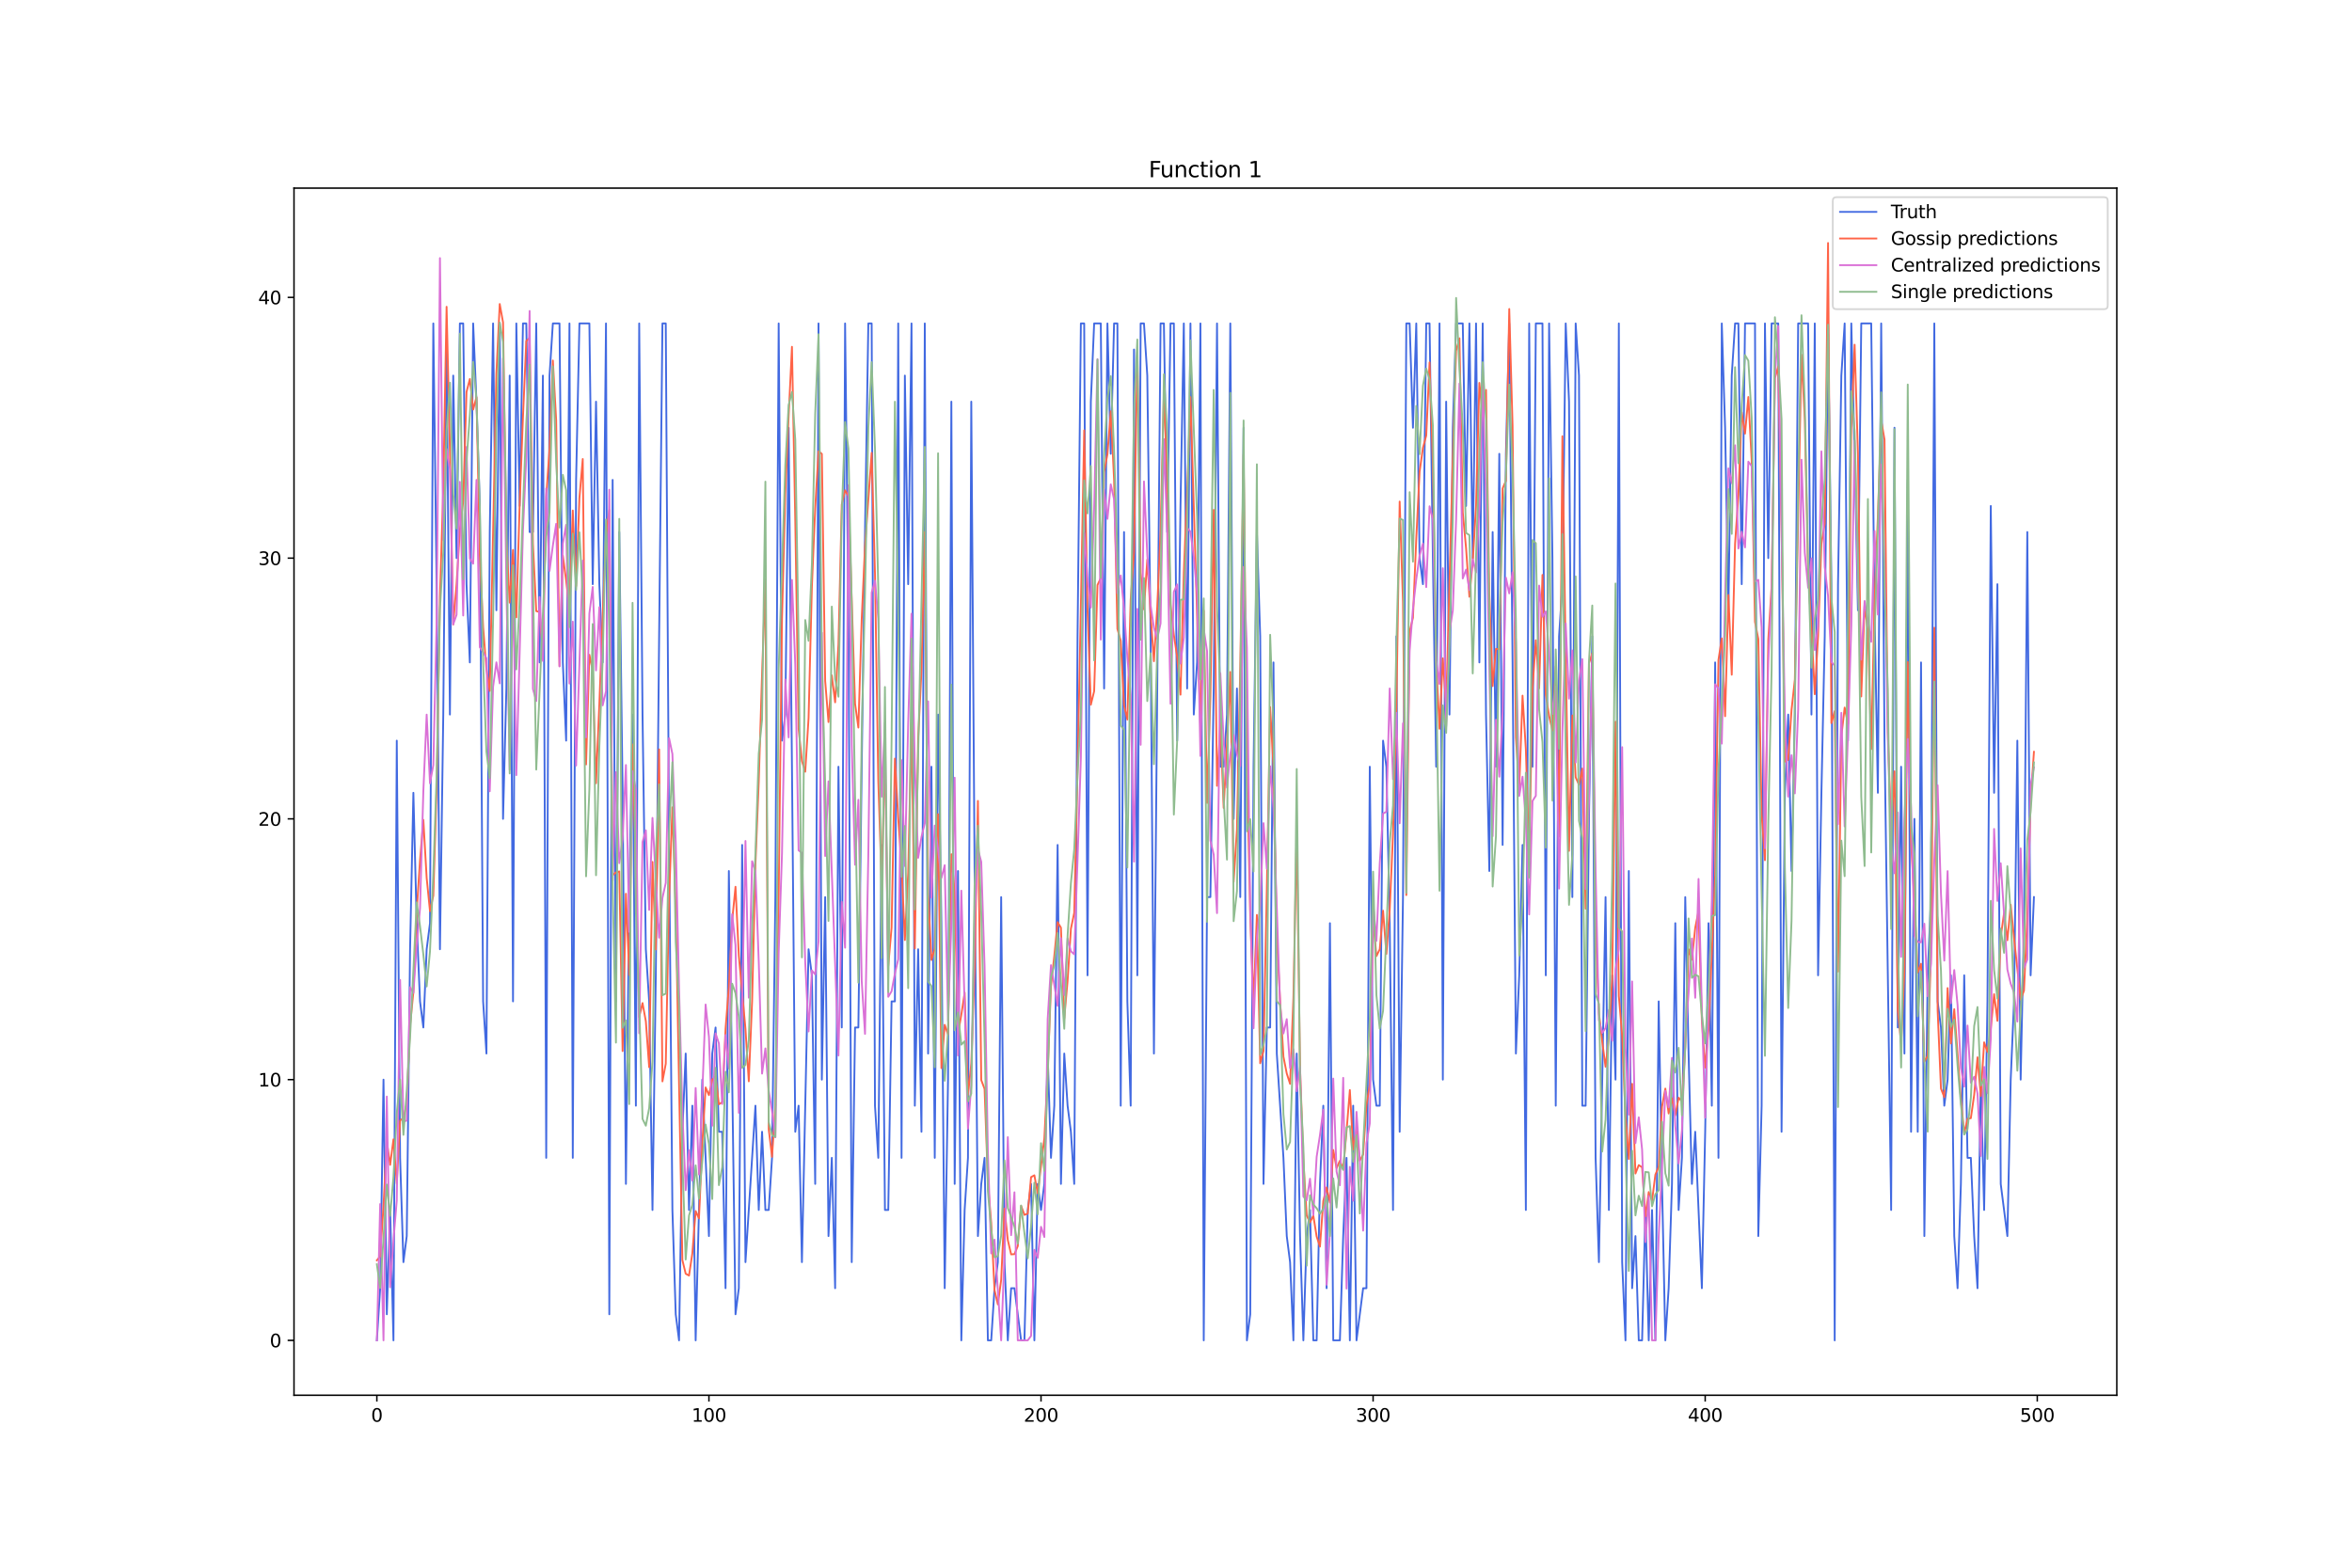 <?xml version="1.0" encoding="utf-8" standalone="no"?>
<!DOCTYPE svg PUBLIC "-//W3C//DTD SVG 1.1//EN"
  "http://www.w3.org/Graphics/SVG/1.1/DTD/svg11.dtd">
<svg xmlns:xlink="http://www.w3.org/1999/xlink" width="1296pt" height="864pt" viewBox="0 0 1296 864" xmlns="http://www.w3.org/2000/svg" version="1.1">
 <defs>
  <style type="text/css">*{stroke-linejoin: round; stroke-linecap: butt}</style>
 </defs>
 <g id="figure_1">
  <g id="patch_1">
   <path d="M 0 864 
L 1296 864 
L 1296 0 
L 0 0 
z
" style="fill: #ffffff"/>
  </g>
  <g id="axes_1">
   <g id="patch_2">
    <path d="M 162 768.96 
L 1166.4 768.96 
L 1166.4 103.68 
L 162 103.68 
z
" style="fill: #ffffff"/>
   </g>
   <g id="matplotlib.axis_1">
    <g id="xtick_1">
     <g id="line2d_1">
      <defs>
       <path id="m51bd2e685f" d="M 0 0 
L 0 3.5 
" style="stroke: #000000; stroke-width: 0.8"/>
      </defs>
      <g>
       <use xlink:href="#m51bd2e685f" x="207.655" y="768.96" style="stroke: #000000; stroke-width: 0.8"/>
      </g>
     </g>
     <g id="text_1">
      <!-- 0 -->
      <g transform="translate(204.473 783.558) scale(0.1 -0.1)">
       <defs>
        <path id="DejaVuSans-30" d="M 2034 4250 
Q 1547 4250 1301 3770 
Q 1056 3291 1056 2328 
Q 1056 1369 1301 889 
Q 1547 409 2034 409 
Q 2525 409 2770 889 
Q 3016 1369 3016 2328 
Q 3016 3291 2770 3770 
Q 2525 4250 2034 4250 
z
M 2034 4750 
Q 2819 4750 3233 4129 
Q 3647 3509 3647 2328 
Q 3647 1150 3233 529 
Q 2819 -91 2034 -91 
Q 1250 -91 836 529 
Q 422 1150 422 2328 
Q 422 3509 836 4129 
Q 1250 4750 2034 4750 
z
" transform="scale(0.016)"/>
       </defs>
       <use xlink:href="#DejaVuSans-30"/>
      </g>
     </g>
    </g>
    <g id="xtick_2">
     <g id="line2d_2">
      <g>
       <use xlink:href="#m51bd2e685f" x="390.639" y="768.96" style="stroke: #000000; stroke-width: 0.8"/>
      </g>
     </g>
     <g id="text_2">
      <!-- 100 -->
      <g transform="translate(381.095 783.558) scale(0.1 -0.1)">
       <defs>
        <path id="DejaVuSans-31" d="M 794 531 
L 1825 531 
L 1825 4091 
L 703 3866 
L 703 4441 
L 1819 4666 
L 2450 4666 
L 2450 531 
L 3481 531 
L 3481 0 
L 794 0 
L 794 531 
z
" transform="scale(0.016)"/>
       </defs>
       <use xlink:href="#DejaVuSans-31"/>
       <use xlink:href="#DejaVuSans-30" x="63.623"/>
       <use xlink:href="#DejaVuSans-30" x="127.246"/>
      </g>
     </g>
    </g>
    <g id="xtick_3">
     <g id="line2d_3">
      <g>
       <use xlink:href="#m51bd2e685f" x="573.623" y="768.96" style="stroke: #000000; stroke-width: 0.8"/>
      </g>
     </g>
     <g id="text_3">
      <!-- 200 -->
      <g transform="translate(564.079 783.558) scale(0.1 -0.1)">
       <defs>
        <path id="DejaVuSans-32" d="M 1228 531 
L 3431 531 
L 3431 0 
L 469 0 
L 469 531 
Q 828 903 1448 1529 
Q 2069 2156 2228 2338 
Q 2531 2678 2651 2914 
Q 2772 3150 2772 3378 
Q 2772 3750 2511 3984 
Q 2250 4219 1831 4219 
Q 1534 4219 1204 4116 
Q 875 4013 500 3803 
L 500 4441 
Q 881 4594 1212 4672 
Q 1544 4750 1819 4750 
Q 2544 4750 2975 4387 
Q 3406 4025 3406 3419 
Q 3406 3131 3298 2873 
Q 3191 2616 2906 2266 
Q 2828 2175 2409 1742 
Q 1991 1309 1228 531 
z
" transform="scale(0.016)"/>
       </defs>
       <use xlink:href="#DejaVuSans-32"/>
       <use xlink:href="#DejaVuSans-30" x="63.623"/>
       <use xlink:href="#DejaVuSans-30" x="127.246"/>
      </g>
     </g>
    </g>
    <g id="xtick_4">
     <g id="line2d_4">
      <g>
       <use xlink:href="#m51bd2e685f" x="756.607" y="768.96" style="stroke: #000000; stroke-width: 0.8"/>
      </g>
     </g>
     <g id="text_4">
      <!-- 300 -->
      <g transform="translate(747.063 783.558) scale(0.1 -0.1)">
       <defs>
        <path id="DejaVuSans-33" d="M 2597 2516 
Q 3050 2419 3304 2112 
Q 3559 1806 3559 1356 
Q 3559 666 3084 287 
Q 2609 -91 1734 -91 
Q 1441 -91 1130 -33 
Q 819 25 488 141 
L 488 750 
Q 750 597 1062 519 
Q 1375 441 1716 441 
Q 2309 441 2620 675 
Q 2931 909 2931 1356 
Q 2931 1769 2642 2001 
Q 2353 2234 1838 2234 
L 1294 2234 
L 1294 2753 
L 1863 2753 
Q 2328 2753 2575 2939 
Q 2822 3125 2822 3475 
Q 2822 3834 2567 4026 
Q 2313 4219 1838 4219 
Q 1578 4219 1281 4162 
Q 984 4106 628 3988 
L 628 4550 
Q 988 4650 1302 4700 
Q 1616 4750 1894 4750 
Q 2613 4750 3031 4423 
Q 3450 4097 3450 3541 
Q 3450 3153 3228 2886 
Q 3006 2619 2597 2516 
z
" transform="scale(0.016)"/>
       </defs>
       <use xlink:href="#DejaVuSans-33"/>
       <use xlink:href="#DejaVuSans-30" x="63.623"/>
       <use xlink:href="#DejaVuSans-30" x="127.246"/>
      </g>
     </g>
    </g>
    <g id="xtick_5">
     <g id="line2d_5">
      <g>
       <use xlink:href="#m51bd2e685f" x="939.591" y="768.96" style="stroke: #000000; stroke-width: 0.8"/>
      </g>
     </g>
     <g id="text_5">
      <!-- 400 -->
      <g transform="translate(930.047 783.558) scale(0.1 -0.1)">
       <defs>
        <path id="DejaVuSans-34" d="M 2419 4116 
L 825 1625 
L 2419 1625 
L 2419 4116 
z
M 2253 4666 
L 3047 4666 
L 3047 1625 
L 3713 1625 
L 3713 1100 
L 3047 1100 
L 3047 0 
L 2419 0 
L 2419 1100 
L 313 1100 
L 313 1709 
L 2253 4666 
z
" transform="scale(0.016)"/>
       </defs>
       <use xlink:href="#DejaVuSans-34"/>
       <use xlink:href="#DejaVuSans-30" x="63.623"/>
       <use xlink:href="#DejaVuSans-30" x="127.246"/>
      </g>
     </g>
    </g>
    <g id="xtick_6">
     <g id="line2d_6">
      <g>
       <use xlink:href="#m51bd2e685f" x="1122.575" y="768.96" style="stroke: #000000; stroke-width: 0.8"/>
      </g>
     </g>
     <g id="text_6">
      <!-- 500 -->
      <g transform="translate(1113.032 783.558) scale(0.1 -0.1)">
       <defs>
        <path id="DejaVuSans-35" d="M 691 4666 
L 3169 4666 
L 3169 4134 
L 1269 4134 
L 1269 2991 
Q 1406 3038 1543 3061 
Q 1681 3084 1819 3084 
Q 2600 3084 3056 2656 
Q 3513 2228 3513 1497 
Q 3513 744 3044 326 
Q 2575 -91 1722 -91 
Q 1428 -91 1123 -41 
Q 819 9 494 109 
L 494 744 
Q 775 591 1075 516 
Q 1375 441 1709 441 
Q 2250 441 2565 725 
Q 2881 1009 2881 1497 
Q 2881 1984 2565 2268 
Q 2250 2553 1709 2553 
Q 1456 2553 1204 2497 
Q 953 2441 691 2322 
L 691 4666 
z
" transform="scale(0.016)"/>
       </defs>
       <use xlink:href="#DejaVuSans-35"/>
       <use xlink:href="#DejaVuSans-30" x="63.623"/>
       <use xlink:href="#DejaVuSans-30" x="127.246"/>
      </g>
     </g>
    </g>
   </g>
   <g id="matplotlib.axis_2">
    <g id="ytick_1">
     <g id="line2d_7">
      <defs>
       <path id="ma128b40cc6" d="M 0 0 
L -3.5 0 
" style="stroke: #000000; stroke-width: 0.8"/>
      </defs>
      <g>
       <use xlink:href="#ma128b40cc6" x="162" y="738.72" style="stroke: #000000; stroke-width: 0.8"/>
      </g>
     </g>
     <g id="text_7">
      <!-- 0 -->
      <g transform="translate(148.637 742.519) scale(0.1 -0.1)">
       <use xlink:href="#DejaVuSans-30"/>
      </g>
     </g>
    </g>
    <g id="ytick_2">
     <g id="line2d_8">
      <g>
       <use xlink:href="#ma128b40cc6" x="162" y="595.012" style="stroke: #000000; stroke-width: 0.8"/>
      </g>
     </g>
     <g id="text_8">
      <!-- 10 -->
      <g transform="translate(142.275 598.811) scale(0.1 -0.1)">
       <use xlink:href="#DejaVuSans-31"/>
       <use xlink:href="#DejaVuSans-30" x="63.623"/>
      </g>
     </g>
    </g>
    <g id="ytick_3">
     <g id="line2d_9">
      <g>
       <use xlink:href="#ma128b40cc6" x="162" y="451.304" style="stroke: #000000; stroke-width: 0.8"/>
      </g>
     </g>
     <g id="text_9">
      <!-- 20 -->
      <g transform="translate(142.275 455.103) scale(0.1 -0.1)">
       <use xlink:href="#DejaVuSans-32"/>
       <use xlink:href="#DejaVuSans-30" x="63.623"/>
      </g>
     </g>
    </g>
    <g id="ytick_4">
     <g id="line2d_10">
      <g>
       <use xlink:href="#ma128b40cc6" x="162" y="307.596" style="stroke: #000000; stroke-width: 0.8"/>
      </g>
     </g>
     <g id="text_10">
      <!-- 30 -->
      <g transform="translate(142.275 311.395) scale(0.1 -0.1)">
       <use xlink:href="#DejaVuSans-33"/>
       <use xlink:href="#DejaVuSans-30" x="63.623"/>
      </g>
     </g>
    </g>
    <g id="ytick_5">
     <g id="line2d_11">
      <g>
       <use xlink:href="#ma128b40cc6" x="162" y="163.887" style="stroke: #000000; stroke-width: 0.8"/>
      </g>
     </g>
     <g id="text_11">
      <!-- 40 -->
      <g transform="translate(142.275 167.687) scale(0.1 -0.1)">
       <use xlink:href="#DejaVuSans-34"/>
       <use xlink:href="#DejaVuSans-30" x="63.623"/>
      </g>
     </g>
    </g>
   </g>
   <g id="line2d_12">
    <path d="M 207.655 738.72 
L 209.484 709.978 
L 211.314 595.012 
L 213.144 724.349 
L 214.974 666.866 
L 216.804 738.72 
L 218.634 408.191 
L 220.463 638.124 
L 222.293 695.608 
L 224.123 681.237 
L 225.953 523.158 
L 227.783 436.933 
L 229.613 508.787 
L 231.442 551.899 
L 233.272 566.27 
L 235.102 523.158 
L 236.932 508.787 
L 238.762 178.258 
L 240.592 321.966 
L 242.422 523.158 
L 244.251 393.82 
L 246.081 192.629 
L 247.911 393.82 
L 249.741 207 
L 251.571 307.596 
L 253.401 178.258 
L 255.23 178.258 
L 257.06 321.966 
L 258.89 365.079 
L 260.72 178.258 
L 262.55 221.371 
L 264.38 278.854 
L 266.209 551.899 
L 268.039 580.641 
L 269.869 293.225 
L 271.699 178.258 
L 273.529 336.337 
L 275.359 178.258 
L 277.189 451.304 
L 279.018 379.45 
L 280.848 207 
L 282.678 551.899 
L 284.508 178.258 
L 286.338 278.854 
L 288.168 178.258 
L 289.997 178.258 
L 291.827 293.225 
L 293.657 293.225 
L 295.487 178.258 
L 297.317 365.079 
L 299.147 207 
L 300.976 638.124 
L 302.806 207 
L 304.636 178.258 
L 308.296 178.258 
L 310.126 365.079 
L 311.956 408.191 
L 313.785 178.258 
L 315.615 638.124 
L 317.445 264.483 
L 319.275 178.258 
L 324.764 178.258 
L 326.594 321.966 
L 328.424 221.371 
L 330.254 321.966 
L 332.084 365.079 
L 333.914 178.258 
L 335.743 724.349 
L 337.573 264.483 
L 339.403 551.899 
L 341.233 293.225 
L 343.063 436.933 
L 344.893 652.495 
L 346.723 494.416 
L 348.552 393.82 
L 350.382 609.383 
L 352.212 178.258 
L 354.042 393.82 
L 355.872 523.158 
L 357.702 551.899 
L 359.531 666.866 
L 361.361 537.529 
L 363.191 350.708 
L 365.021 178.258 
L 366.851 178.258 
L 368.681 465.674 
L 370.51 666.866 
L 372.34 724.349 
L 374.17 738.72 
L 376 623.753 
L 377.83 580.641 
L 379.66 666.866 
L 381.489 609.383 
L 383.319 738.72 
L 386.979 595.012 
L 390.639 681.237 
L 392.469 580.641 
L 394.298 566.27 
L 396.128 623.753 
L 397.958 623.753 
L 399.788 709.978 
L 401.618 480.045 
L 403.448 595.012 
L 405.277 724.349 
L 407.107 709.978 
L 408.937 465.674 
L 410.767 695.608 
L 416.256 609.383 
L 418.086 666.866 
L 419.916 623.753 
L 421.746 666.866 
L 423.576 666.866 
L 425.406 638.124 
L 427.236 494.416 
L 429.065 178.258 
L 430.895 408.191 
L 432.725 393.82 
L 434.555 235.741 
L 436.385 422.562 
L 438.215 623.753 
L 440.044 609.383 
L 441.874 695.608 
L 445.534 523.158 
L 447.364 537.529 
L 449.194 652.495 
L 451.023 178.258 
L 452.853 595.012 
L 454.683 494.416 
L 456.513 681.237 
L 458.343 638.124 
L 460.173 709.978 
L 462.003 422.562 
L 463.832 566.27 
L 465.662 178.258 
L 467.492 336.337 
L 469.322 695.608 
L 471.152 566.27 
L 472.982 566.27 
L 474.811 422.562 
L 476.641 293.225 
L 478.471 178.258 
L 480.301 178.258 
L 482.131 609.383 
L 483.961 638.124 
L 485.79 465.674 
L 487.62 666.866 
L 489.45 666.866 
L 491.28 551.899 
L 493.11 551.899 
L 494.94 178.258 
L 496.77 638.124 
L 498.599 207 
L 500.429 321.966 
L 502.259 178.258 
L 504.089 609.383 
L 505.919 523.158 
L 507.749 623.753 
L 509.578 178.258 
L 511.408 580.641 
L 513.238 422.562 
L 515.068 638.124 
L 516.898 393.82 
L 518.728 508.787 
L 520.557 709.978 
L 522.387 595.012 
L 524.217 221.371 
L 526.047 652.495 
L 527.877 480.045 
L 529.707 738.72 
L 531.536 666.866 
L 533.366 638.124 
L 535.196 221.371 
L 537.026 480.045 
L 538.856 681.237 
L 540.686 652.495 
L 542.516 638.124 
L 544.345 738.72 
L 546.175 738.72 
L 548.005 709.978 
L 549.835 695.608 
L 551.665 494.416 
L 553.495 695.608 
L 555.324 738.72 
L 557.154 709.978 
L 558.984 709.978 
L 562.644 738.72 
L 564.474 738.72 
L 566.303 666.866 
L 568.133 652.495 
L 569.963 738.72 
L 571.793 652.495 
L 573.623 666.866 
L 575.453 652.495 
L 577.283 580.641 
L 579.112 638.124 
L 580.942 609.383 
L 582.772 465.674 
L 584.602 652.495 
L 586.432 580.641 
L 588.262 609.383 
L 590.091 623.753 
L 591.921 652.495 
L 593.751 350.708 
L 595.581 178.258 
L 597.411 178.258 
L 599.241 537.529 
L 601.07 221.371 
L 602.9 178.258 
L 606.56 178.258 
L 608.39 379.45 
L 610.22 178.258 
L 612.05 250.112 
L 613.879 178.258 
L 615.709 178.258 
L 617.539 609.383 
L 619.369 293.225 
L 621.199 551.899 
L 623.029 609.383 
L 624.858 192.629 
L 626.688 537.529 
L 628.518 178.258 
L 630.348 178.258 
L 632.178 207 
L 634.008 350.708 
L 635.837 580.641 
L 639.497 178.258 
L 641.327 178.258 
L 643.157 293.225 
L 644.987 178.258 
L 646.817 178.258 
L 648.646 408.191 
L 650.476 278.854 
L 652.306 178.258 
L 654.136 379.45 
L 655.966 178.258 
L 657.796 393.82 
L 659.625 365.079 
L 661.455 178.258 
L 663.285 738.72 
L 665.115 494.416 
L 666.945 494.416 
L 668.775 379.45 
L 670.604 178.258 
L 672.434 422.562 
L 674.264 422.562 
L 676.094 393.82 
L 677.924 178.258 
L 679.754 451.304 
L 681.583 379.45 
L 683.413 494.416 
L 685.243 235.741 
L 687.073 738.72 
L 688.903 724.349 
L 690.733 422.562 
L 692.563 293.225 
L 694.392 350.708 
L 696.222 652.495 
L 698.052 566.27 
L 699.882 566.27 
L 701.712 365.079 
L 703.542 580.641 
L 707.201 638.124 
L 709.031 681.237 
L 710.861 695.608 
L 712.691 738.72 
L 714.521 580.641 
L 716.35 681.237 
L 718.18 738.72 
L 720.01 681.237 
L 721.84 666.866 
L 723.67 738.72 
L 725.5 738.72 
L 727.33 652.495 
L 729.159 609.383 
L 730.989 709.978 
L 732.819 508.787 
L 734.649 738.72 
L 738.309 738.72 
L 740.138 681.237 
L 741.968 638.124 
L 743.798 738.72 
L 745.628 609.383 
L 747.458 738.72 
L 751.117 709.978 
L 752.947 709.978 
L 754.777 422.562 
L 756.607 595.012 
L 758.437 609.383 
L 760.267 609.383 
L 762.097 408.191 
L 763.926 422.562 
L 765.756 508.787 
L 767.586 666.866 
L 769.416 350.708 
L 771.246 623.753 
L 773.076 494.416 
L 774.905 178.258 
L 776.735 178.258 
L 778.565 235.741 
L 780.395 178.258 
L 782.225 307.596 
L 784.055 321.966 
L 785.884 178.258 
L 787.714 178.258 
L 789.544 307.596 
L 791.374 422.562 
L 793.204 178.258 
L 795.034 595.012 
L 796.864 221.371 
L 798.693 393.82 
L 800.523 235.741 
L 802.353 178.258 
L 806.013 178.258 
L 807.843 278.854 
L 809.672 178.258 
L 811.502 307.596 
L 813.332 178.258 
L 815.162 365.079 
L 816.992 178.258 
L 818.822 393.82 
L 820.651 480.045 
L 822.481 293.225 
L 824.311 422.562 
L 826.141 250.112 
L 827.971 465.674 
L 829.801 250.112 
L 831.63 178.258 
L 833.46 365.079 
L 835.29 580.641 
L 837.12 537.529 
L 838.95 465.674 
L 840.78 666.866 
L 842.61 178.258 
L 844.439 422.562 
L 846.269 178.258 
L 849.929 178.258 
L 851.759 537.529 
L 853.589 178.258 
L 855.418 307.596 
L 857.248 609.383 
L 859.078 350.708 
L 860.908 321.966 
L 862.738 178.258 
L 864.568 221.371 
L 866.397 494.416 
L 868.227 178.258 
L 870.057 207 
L 871.887 609.383 
L 873.717 609.383 
L 875.547 451.304 
L 877.377 350.708 
L 879.206 638.124 
L 881.036 695.608 
L 884.696 494.416 
L 886.526 666.866 
L 888.356 537.529 
L 890.185 595.012 
L 892.015 178.258 
L 893.845 695.608 
L 895.675 738.72 
L 897.505 480.045 
L 899.335 709.978 
L 901.164 681.237 
L 902.994 738.72 
L 904.824 738.72 
L 906.654 666.866 
L 908.484 738.72 
L 910.314 666.866 
L 912.144 738.72 
L 913.973 551.899 
L 915.803 652.495 
L 917.633 738.72 
L 919.463 709.978 
L 921.293 652.495 
L 923.123 508.787 
L 924.952 666.866 
L 926.782 638.124 
L 928.612 494.416 
L 930.442 580.641 
L 932.272 652.495 
L 934.102 623.753 
L 937.761 709.978 
L 939.591 623.753 
L 941.421 508.787 
L 943.251 609.383 
L 945.081 365.079 
L 946.911 638.124 
L 948.74 178.258 
L 950.57 235.741 
L 952.4 336.337 
L 954.23 207 
L 956.06 178.258 
L 957.89 178.258 
L 959.719 321.966 
L 961.549 178.258 
L 967.039 178.258 
L 968.869 681.237 
L 970.698 609.383 
L 972.528 178.258 
L 974.358 307.596 
L 976.188 178.258 
L 979.848 178.258 
L 981.678 623.753 
L 983.507 436.933 
L 985.337 393.82 
L 987.167 480.045 
L 988.997 393.82 
L 990.827 178.258 
L 996.316 178.258 
L 998.146 393.82 
L 999.976 178.258 
L 1001.806 537.529 
L 1003.636 436.933 
L 1005.465 350.708 
L 1007.295 178.258 
L 1009.125 321.966 
L 1010.955 738.72 
L 1012.785 321.966 
L 1014.615 207 
L 1016.444 178.258 
L 1018.274 408.191 
L 1020.104 178.258 
L 1021.934 250.112 
L 1023.764 336.337 
L 1025.594 178.258 
L 1031.083 178.258 
L 1032.913 336.337 
L 1034.743 436.933 
L 1036.573 178.258 
L 1038.403 408.191 
L 1042.062 666.866 
L 1043.892 235.741 
L 1045.722 566.27 
L 1047.552 422.562 
L 1049.382 580.641 
L 1051.211 264.483 
L 1053.041 623.753 
L 1054.871 451.304 
L 1056.701 623.753 
L 1058.531 365.079 
L 1060.361 681.237 
L 1062.191 537.529 
L 1064.02 494.416 
L 1065.85 178.258 
L 1067.68 551.899 
L 1069.51 566.27 
L 1071.34 609.383 
L 1073.17 595.012 
L 1074.999 537.529 
L 1076.829 681.237 
L 1078.659 709.978 
L 1080.489 652.495 
L 1082.319 537.529 
L 1084.149 638.124 
L 1085.978 638.124 
L 1087.808 681.237 
L 1089.638 709.978 
L 1091.468 595.012 
L 1093.298 666.866 
L 1095.128 551.899 
L 1096.958 278.854 
L 1098.787 436.933 
L 1100.617 321.966 
L 1102.447 652.495 
L 1106.107 681.237 
L 1107.937 595.012 
L 1109.766 551.899 
L 1111.596 408.191 
L 1113.426 595.012 
L 1115.256 508.787 
L 1117.086 293.225 
L 1118.916 537.529 
L 1120.745 494.416 
L 1120.745 494.416 
" clip-path="url(#p2c957d749d)" style="fill: none; stroke: #4169e1; stroke-linecap: square"/>
   </g>
   <g id="line2d_13">
    <path d="M 207.655 694.609 
L 209.484 692.385 
L 211.314 664.779 
L 213.144 628.932 
L 214.974 641.991 
L 216.804 627.911 
L 218.634 652.341 
L 220.463 617.6 
L 222.293 615.984 
L 224.123 608.292 
L 225.953 565.218 
L 227.783 546.778 
L 229.613 502.131 
L 231.442 474.145 
L 233.272 451.849 
L 235.102 483.842 
L 236.932 502.198 
L 238.762 493.619 
L 240.592 435.31 
L 242.422 328.686 
L 244.251 269.108 
L 246.081 169.081 
L 247.911 248.322 
L 249.741 344.159 
L 251.571 321.887 
L 253.401 292.033 
L 255.23 276.429 
L 257.06 216.025 
L 258.89 208.883 
L 260.72 225.718 
L 262.55 218.89 
L 264.38 305.618 
L 266.209 345.501 
L 268.039 368.93 
L 269.869 380.799 
L 273.529 205.957 
L 275.359 167.557 
L 277.189 177.672 
L 279.018 297.036 
L 280.848 332.141 
L 282.678 303.078 
L 284.508 340.231 
L 286.338 278.167 
L 288.168 229.757 
L 289.997 187.959 
L 291.827 186.237 
L 293.657 299.749 
L 295.487 336.821 
L 297.317 337.29 
L 299.147 359.061 
L 300.976 273.914 
L 302.806 247.345 
L 304.636 198.693 
L 306.466 231.693 
L 308.296 367.118 
L 310.126 306.172 
L 311.956 319.929 
L 313.785 335.929 
L 315.615 281.356 
L 317.445 323.021 
L 319.275 274.389 
L 321.105 252.97 
L 322.935 421.33 
L 324.764 360.866 
L 326.594 369.499 
L 328.424 431.684 
L 330.254 387.929 
L 332.084 339.396 
L 333.914 295.83 
L 335.743 281.026 
L 337.573 482.3 
L 339.403 480.815 
L 341.233 480.271 
L 343.063 579.279 
L 344.893 492.567 
L 346.723 537.396 
L 348.552 410.294 
L 350.382 478.932 
L 352.212 560.487 
L 354.042 552.809 
L 355.872 562.851 
L 357.702 588.167 
L 359.531 475.024 
L 361.361 523.266 
L 363.191 412.992 
L 365.021 595.983 
L 366.851 586.259 
L 368.681 495.273 
L 370.51 444.916 
L 372.34 500.594 
L 376 694.452 
L 377.83 701.983 
L 379.66 703.007 
L 381.489 690.811 
L 383.319 667.456 
L 385.149 671.513 
L 386.979 630.42 
L 388.809 599.317 
L 390.639 603.557 
L 392.469 595.131 
L 394.298 593.056 
L 396.128 608.617 
L 397.958 607.445 
L 399.788 567.019 
L 401.618 543.886 
L 403.448 507.267 
L 405.277 488.73 
L 407.107 526.649 
L 410.767 567.036 
L 412.597 595.948 
L 414.427 551.647 
L 416.256 476.371 
L 418.086 430.849 
L 419.916 371.373 
L 421.746 319.33 
L 423.576 622.283 
L 425.406 637.574 
L 427.236 609.647 
L 429.065 493.664 
L 430.895 340.606 
L 432.725 272.294 
L 434.555 229.373 
L 436.385 191.124 
L 438.215 287.319 
L 440.044 401.582 
L 441.874 419.405 
L 443.704 425.327 
L 445.534 395.839 
L 447.364 323.29 
L 449.194 280.08 
L 451.023 248.74 
L 452.853 250.126 
L 454.683 375.2 
L 456.513 397.95 
L 458.343 372.229 
L 460.173 387.078 
L 462.003 355.149 
L 463.832 278.06 
L 465.662 270.247 
L 467.492 273.371 
L 471.152 387.819 
L 472.982 400.99 
L 474.811 341.352 
L 476.641 301.073 
L 480.301 249.593 
L 482.131 316.065 
L 483.961 430.579 
L 485.79 486.834 
L 487.62 413.289 
L 489.45 532.305 
L 491.28 511.323 
L 493.11 418.063 
L 494.94 450.899 
L 496.77 477.498 
L 498.599 518.081 
L 500.429 481.084 
L 502.259 398.171 
L 504.089 522.742 
L 505.919 406.95 
L 507.749 369.471 
L 509.578 293.163 
L 511.408 492.303 
L 513.238 529.075 
L 515.068 522.756 
L 516.898 448.691 
L 518.728 588.703 
L 520.557 564.817 
L 522.387 570.083 
L 524.217 470.777 
L 526.047 492.058 
L 527.877 569.82 
L 529.707 559.265 
L 531.536 547.04 
L 533.366 603.52 
L 535.196 586.255 
L 537.026 534.981 
L 538.856 441.399 
L 540.686 595.243 
L 542.516 600.117 
L 544.345 651.474 
L 546.175 673.863 
L 548.005 711.027 
L 549.835 718.87 
L 551.665 705.398 
L 553.495 666.157 
L 555.324 683.454 
L 557.154 691.326 
L 558.984 691.187 
L 560.814 686.775 
L 562.644 664.558 
L 564.474 669.559 
L 566.303 668.851 
L 568.133 648.739 
L 569.963 647.744 
L 571.793 657.663 
L 575.453 627.468 
L 577.283 591.234 
L 579.112 543.477 
L 580.942 526.741 
L 582.772 508.222 
L 584.602 511.277 
L 586.432 561.315 
L 588.262 540.586 
L 590.091 511.874 
L 591.921 503.114 
L 593.751 424.043 
L 595.581 334.161 
L 597.411 237.195 
L 599.241 336.137 
L 601.07 388.391 
L 602.9 380.934 
L 604.73 322.438 
L 606.56 318.585 
L 608.39 260.083 
L 610.22 250.332 
L 612.05 226.687 
L 613.879 264.366 
L 615.709 346.593 
L 617.539 353.144 
L 619.369 388.657 
L 621.199 396.589 
L 623.029 330.392 
L 624.858 304.396 
L 626.688 194.024 
L 628.518 315.57 
L 630.348 335.81 
L 632.178 308.463 
L 634.008 338.662 
L 635.837 364.428 
L 637.667 334.471 
L 639.497 292.199 
L 641.327 216.046 
L 643.157 264.412 
L 644.987 333.152 
L 646.817 349.954 
L 648.646 362.042 
L 650.476 382.862 
L 652.306 315.485 
L 654.136 270.828 
L 655.966 218.824 
L 661.455 399.257 
L 663.285 336.549 
L 665.115 442.56 
L 666.945 384.085 
L 668.775 281.011 
L 670.604 433.107 
L 672.434 398.831 
L 674.264 445.267 
L 676.094 409.813 
L 677.924 370.332 
L 679.754 486.013 
L 681.583 457.273 
L 683.413 367.215 
L 685.243 250.388 
L 687.073 421.35 
L 688.903 504.664 
L 690.733 552.228 
L 692.563 504.249 
L 694.392 586 
L 696.222 579.151 
L 698.052 489.926 
L 699.882 389.713 
L 701.712 422.64 
L 703.542 516.563 
L 705.371 551.528 
L 707.201 582.363 
L 709.031 591.639 
L 710.861 597.353 
L 712.691 550.037 
L 714.521 457.573 
L 716.35 588.364 
L 718.18 639.274 
L 720.01 669.924 
L 721.84 673.714 
L 723.67 669.947 
L 725.5 681.502 
L 727.33 687.039 
L 729.159 661.87 
L 730.989 654.414 
L 732.819 662.788 
L 734.649 633.78 
L 736.479 643.768 
L 738.309 639.716 
L 740.138 644.209 
L 741.968 623.47 
L 743.798 600.747 
L 745.628 633.647 
L 747.458 622.563 
L 749.288 639.641 
L 751.117 636.264 
L 752.947 609.151 
L 754.777 597.832 
L 756.607 505.937 
L 758.437 526.966 
L 760.267 523.181 
L 762.097 501.898 
L 763.926 525.724 
L 765.756 501.495 
L 767.586 459.662 
L 769.416 391.382 
L 771.246 276.428 
L 773.076 331.744 
L 774.905 493.303 
L 776.735 347.953 
L 778.565 340.475 
L 780.395 296.815 
L 782.225 259.947 
L 784.055 246.913 
L 785.884 240.026 
L 787.714 199.742 
L 789.544 255.546 
L 791.374 365.325 
L 793.204 401.646 
L 795.034 362.792 
L 796.864 389.466 
L 800.523 252.061 
L 802.353 193.282 
L 804.183 186.429 
L 806.013 282.419 
L 807.843 302.211 
L 809.672 328.902 
L 811.502 309.571 
L 813.332 278.966 
L 815.162 211.019 
L 816.992 229.075 
L 818.822 214.879 
L 820.651 328.066 
L 822.481 378.124 
L 824.311 357.586 
L 826.141 357.941 
L 827.971 269.173 
L 829.801 264.997 
L 831.63 170.294 
L 833.46 234.704 
L 835.29 406.449 
L 837.12 434.534 
L 838.95 383.382 
L 840.78 413.06 
L 842.61 473.384 
L 844.439 379.639 
L 846.269 352.85 
L 848.099 379.389 
L 849.929 316.86 
L 851.759 382.775 
L 853.589 394.506 
L 855.418 402.626 
L 857.248 367.279 
L 859.078 461.075 
L 860.908 240.439 
L 862.738 361.996 
L 864.568 468.947 
L 866.397 394.314 
L 868.227 428.394 
L 870.057 432.474 
L 871.887 423.553 
L 873.717 500.803 
L 875.547 365.58 
L 877.377 360.004 
L 879.206 512.14 
L 881.036 558.181 
L 882.866 574.174 
L 884.696 587.92 
L 886.526 572.123 
L 888.356 539.424 
L 890.185 397.741 
L 892.015 548.938 
L 893.845 570.901 
L 895.675 615.052 
L 897.505 638.76 
L 899.335 597.335 
L 901.164 646.766 
L 902.994 642.135 
L 904.824 643.3 
L 906.654 670.376 
L 908.484 656.971 
L 910.314 661.72 
L 912.144 647.387 
L 913.973 643.088 
L 915.803 609.937 
L 917.633 599.952 
L 919.463 613.677 
L 921.293 605.28 
L 923.123 614.756 
L 924.952 604.969 
L 926.782 607.024 
L 928.612 577.002 
L 930.442 523.107 
L 932.272 528.949 
L 934.102 511.366 
L 935.931 502.091 
L 937.761 562.511 
L 939.591 588.363 
L 941.421 567.935 
L 945.081 482.44 
L 946.911 363.68 
L 948.74 351.837 
L 950.57 394.738 
L 952.4 327.921 
L 954.23 371.853 
L 956.06 299.631 
L 957.89 273.025 
L 959.719 227.241 
L 961.549 238.992 
L 963.379 218.788 
L 965.209 253.729 
L 967.039 342.705 
L 968.869 352.262 
L 970.698 448.9 
L 972.528 474.082 
L 974.358 352.441 
L 976.188 323.305 
L 978.018 208.352 
L 979.848 201.946 
L 981.678 289.467 
L 983.507 419.757 
L 985.337 418.747 
L 987.167 391.282 
L 988.997 374.516 
L 992.657 195.479 
L 994.486 231.633 
L 996.316 316.058 
L 998.146 345.937 
L 999.976 382.626 
L 1001.806 350.408 
L 1003.636 299.549 
L 1005.465 288.75 
L 1007.295 133.92 
L 1009.125 398.557 
L 1010.955 391.928 
L 1012.785 535.481 
L 1014.615 405.96 
L 1016.444 389.951 
L 1018.274 398.971 
L 1020.104 236.669 
L 1021.934 189.98 
L 1023.764 249.772 
L 1025.594 383.845 
L 1027.424 333.887 
L 1029.253 347.471 
L 1031.083 412.86 
L 1032.913 331.513 
L 1034.743 284.602 
L 1036.573 231.579 
L 1038.403 242.285 
L 1040.232 403.266 
L 1042.062 457.042 
L 1043.892 425.09 
L 1045.722 556.708 
L 1047.552 575.013 
L 1049.382 534.765 
L 1051.211 364.894 
L 1053.041 464.129 
L 1054.871 496.836 
L 1056.701 535.997 
L 1058.531 531.15 
L 1060.361 585.14 
L 1062.191 581.966 
L 1064.02 524.784 
L 1065.85 345.94 
L 1067.68 556.896 
L 1069.51 599.954 
L 1071.34 604.694 
L 1073.17 544.555 
L 1074.999 575.087 
L 1076.829 556.195 
L 1080.489 605.725 
L 1082.319 624.545 
L 1084.149 616.551 
L 1085.978 616.276 
L 1087.808 603.453 
L 1089.638 582.714 
L 1091.468 604.003 
L 1093.298 574.458 
L 1095.128 579.758 
L 1096.958 567.116 
L 1098.787 547.925 
L 1100.617 562.625 
L 1102.447 516.351 
L 1104.277 503.241 
L 1106.107 518.191 
L 1107.937 498.621 
L 1109.766 516.933 
L 1113.426 550.958 
L 1115.256 545.971 
L 1117.086 505.417 
L 1118.916 441.063 
L 1120.745 414.353 
L 1120.745 414.353 
" clip-path="url(#p2c957d749d)" style="fill: none; stroke: #ff6347; stroke-linecap: square"/>
   </g>
   <g id="line2d_14">
    <path d="M 207.655 738.72 
L 209.484 663.571 
L 211.314 738.72 
L 213.144 604.34 
L 214.974 709.483 
L 216.804 683.603 
L 218.634 661.584 
L 220.463 540.071 
L 222.293 618.155 
L 224.123 617.577 
L 225.953 544.06 
L 227.783 547.201 
L 229.613 521.175 
L 231.442 500.492 
L 233.272 436.102 
L 235.102 393.843 
L 236.932 431.699 
L 238.762 421.724 
L 240.592 342.811 
L 242.422 142.247 
L 244.251 297.728 
L 246.081 247.398 
L 247.911 258.632 
L 249.741 344.079 
L 251.571 338.82 
L 253.401 265.567 
L 255.23 339.229 
L 257.06 246.329 
L 258.89 307.813 
L 260.72 310.669 
L 262.55 264.489 
L 264.38 356.715 
L 266.209 359.357 
L 268.039 362.782 
L 269.869 436.108 
L 271.699 378.492 
L 273.529 365.02 
L 275.359 376.619 
L 277.189 197.535 
L 279.018 322.241 
L 280.848 424.246 
L 282.678 323.14 
L 284.508 427.192 
L 288.168 292.13 
L 289.997 252.143 
L 291.827 171.389 
L 293.657 379.679 
L 295.487 386.391 
L 297.317 329.041 
L 299.147 364.265 
L 300.976 269.167 
L 302.806 314.62 
L 304.636 300.657 
L 306.466 288.682 
L 308.296 367.282 
L 310.126 299.619 
L 311.956 289.244 
L 313.785 376.715 
L 315.615 342.609 
L 317.445 421.939 
L 321.105 308.932 
L 322.935 406.403 
L 324.764 338.088 
L 326.594 323.478 
L 328.424 369.487 
L 330.254 334.62 
L 332.084 388.763 
L 333.914 380.998 
L 335.743 269.905 
L 337.573 485.327 
L 339.403 425.575 
L 341.233 475.717 
L 343.063 462.443 
L 344.893 421.62 
L 346.723 513.547 
L 348.552 425.005 
L 350.382 435.416 
L 352.212 569.461 
L 354.042 464.071 
L 355.872 457.619 
L 357.702 501.467 
L 359.531 450.783 
L 361.361 484.842 
L 363.191 516.797 
L 365.021 494.887 
L 366.851 486.59 
L 368.681 406.829 
L 370.51 415.539 
L 372.34 464.594 
L 374.17 544.505 
L 376 612.534 
L 377.83 655.959 
L 379.66 633.924 
L 381.489 650.61 
L 383.319 599.64 
L 385.149 647.317 
L 386.979 602.77 
L 388.809 553.623 
L 390.639 571.479 
L 392.469 620.424 
L 394.298 569.498 
L 396.128 575.081 
L 397.958 608.435 
L 399.788 570.453 
L 401.618 588.865 
L 403.448 503.827 
L 405.277 520.988 
L 407.107 613.318 
L 408.937 553.307 
L 410.767 463.486 
L 412.597 549.864 
L 414.427 474.66 
L 416.256 479.971 
L 418.086 529.988 
L 419.916 591.705 
L 421.746 577.816 
L 423.576 601.051 
L 425.406 612.558 
L 427.236 626.818 
L 429.065 525.088 
L 430.895 470.338 
L 432.725 374.479 
L 434.555 406.406 
L 436.385 319.619 
L 438.215 366.483 
L 440.044 468.67 
L 441.874 470.002 
L 443.704 530.336 
L 445.534 568.467 
L 447.364 534.857 
L 449.194 537.051 
L 451.023 518.832 
L 452.853 348.732 
L 454.683 471.769 
L 456.513 430.622 
L 462.003 581.727 
L 463.832 497.075 
L 465.662 522.319 
L 467.492 267.409 
L 469.322 410.105 
L 471.152 476.603 
L 472.982 440.792 
L 474.811 540.492 
L 476.641 569.824 
L 478.471 470.632 
L 480.301 326.572 
L 482.131 320.065 
L 483.961 340.884 
L 485.79 439.07 
L 487.62 398.377 
L 489.45 549.358 
L 491.28 546.321 
L 493.11 536.58 
L 494.94 528.726 
L 496.77 418.984 
L 498.599 477.32 
L 500.429 398.562 
L 502.259 338.203 
L 504.089 421.749 
L 505.919 472.781 
L 507.749 461.306 
L 509.578 453.692 
L 511.408 386.537 
L 513.238 494.706 
L 515.068 454.987 
L 516.898 468.208 
L 518.728 483.922 
L 520.557 476.837 
L 522.387 562.632 
L 524.217 509.121 
L 526.047 428.616 
L 527.877 581.708 
L 529.707 490.869 
L 531.536 554.153 
L 533.366 622.077 
L 535.196 598.09 
L 537.026 507.12 
L 538.856 467.976 
L 540.686 475.006 
L 542.516 532.567 
L 544.345 634.865 
L 546.175 690.818 
L 548.005 683.198 
L 551.665 738.72 
L 553.495 692.149 
L 555.324 626.725 
L 557.154 680.739 
L 558.984 657.108 
L 560.814 738.72 
L 566.303 738.72 
L 568.133 736.261 
L 569.963 688.807 
L 571.793 693.234 
L 573.623 676.13 
L 575.453 681.752 
L 577.283 561.764 
L 579.112 531.927 
L 580.942 542.795 
L 582.772 554.376 
L 584.602 517.039 
L 586.432 548.427 
L 588.262 517.201 
L 590.091 524.261 
L 591.921 525.943 
L 593.751 474.095 
L 595.581 417.635 
L 597.411 293.781 
L 599.241 318.255 
L 601.07 334.837 
L 602.9 280.173 
L 604.73 197.935 
L 606.56 352.499 
L 608.39 269.616 
L 610.22 285.965 
L 612.05 266.934 
L 613.879 275.203 
L 615.709 326.859 
L 617.539 317.116 
L 619.369 335.367 
L 621.199 362.322 
L 623.029 382.849 
L 624.858 474.898 
L 626.688 335.568 
L 628.518 410.489 
L 630.348 265.339 
L 632.178 305.618 
L 634.008 333.622 
L 635.837 345.941 
L 637.667 352.14 
L 639.497 343.567 
L 641.327 241.988 
L 643.157 294.1 
L 644.987 387.852 
L 646.817 326.212 
L 648.646 322.1 
L 650.476 365.733 
L 652.306 351.405 
L 654.136 290.951 
L 655.966 292.955 
L 657.796 306.875 
L 659.625 327.014 
L 661.455 416.641 
L 663.285 346.596 
L 665.115 358.881 
L 666.945 463.243 
L 668.775 471.019 
L 670.604 503.254 
L 672.434 371.007 
L 674.264 408.265 
L 676.094 434.066 
L 677.924 415.581 
L 679.754 405.12 
L 681.583 415.58 
L 683.413 422.144 
L 685.243 312.463 
L 687.073 356.945 
L 688.903 501.158 
L 690.733 566.719 
L 692.563 516.771 
L 694.392 499.113 
L 696.222 453.651 
L 698.052 478.796 
L 699.882 422.311 
L 701.712 445.333 
L 705.371 554.404 
L 707.201 569.563 
L 709.031 561.681 
L 710.861 588.626 
L 712.691 578.216 
L 714.521 601.395 
L 716.35 587.853 
L 718.18 659.427 
L 720.01 661.57 
L 721.84 649.621 
L 723.67 669.624 
L 725.5 637.557 
L 727.33 625.564 
L 729.159 611.55 
L 730.989 708.077 
L 732.819 679.367 
L 734.649 594.421 
L 736.479 645.743 
L 738.309 653.266 
L 740.138 594.036 
L 741.968 710.164 
L 743.798 643.084 
L 745.628 661.76 
L 747.458 612.78 
L 749.288 639.625 
L 751.117 678.246 
L 752.947 630.044 
L 754.777 619.131 
L 756.607 497.571 
L 758.437 518.585 
L 760.267 475.901 
L 762.097 448.381 
L 763.926 447.38 
L 765.756 379.443 
L 767.586 429.452 
L 769.416 392.834 
L 771.246 453.733 
L 773.076 398.629 
L 774.905 455.917 
L 776.735 358.45 
L 778.565 335.438 
L 780.395 319.244 
L 782.225 306.202 
L 784.055 299.587 
L 785.884 323.572 
L 787.714 279.006 
L 789.544 286.285 
L 791.374 363.998 
L 793.204 376.954 
L 795.034 313.17 
L 796.864 400.186 
L 798.693 348.458 
L 800.523 336.485 
L 802.353 286.335 
L 804.183 211.368 
L 806.013 318.817 
L 807.843 313.909 
L 809.672 325.218 
L 811.502 308.29 
L 813.332 315.44 
L 815.162 280.737 
L 816.992 210.526 
L 818.822 274.896 
L 822.481 460.847 
L 824.311 396.672 
L 826.141 428.075 
L 827.971 391.827 
L 829.801 318.366 
L 831.63 327.038 
L 833.46 315.416 
L 835.29 354.162 
L 837.12 438.652 
L 838.95 428.063 
L 840.78 453.023 
L 842.61 503.976 
L 844.439 441.437 
L 846.269 438.575 
L 848.099 322.729 
L 849.929 339.897 
L 851.759 336.947 
L 853.589 359.391 
L 855.418 393.49 
L 857.248 378.411 
L 859.078 489.733 
L 860.908 403.517 
L 862.738 343.556 
L 864.568 385.05 
L 866.397 358.486 
L 868.227 420.244 
L 870.057 375.099 
L 871.887 363.257 
L 873.717 490.015 
L 875.547 442.202 
L 877.377 360.674 
L 879.206 479.755 
L 881.036 562.265 
L 882.866 569.275 
L 884.696 566.532 
L 886.526 556.608 
L 888.356 573.621 
L 890.185 534.47 
L 892.015 523.008 
L 893.845 411.784 
L 895.675 577.397 
L 897.505 614.316 
L 899.335 540.912 
L 901.164 630.012 
L 902.994 615.799 
L 904.824 633.536 
L 906.654 684.545 
L 908.484 659.081 
L 910.314 738.72 
L 912.144 738.72 
L 913.973 681.289 
L 915.803 643.327 
L 917.633 601.212 
L 919.463 610.321 
L 921.293 583.049 
L 923.123 620.358 
L 924.952 641.266 
L 926.782 623.02 
L 928.612 571.614 
L 930.442 547.454 
L 932.272 517.233 
L 934.102 549.901 
L 935.931 484.409 
L 937.761 556.034 
L 939.591 615.986 
L 941.421 553.156 
L 943.251 495.826 
L 945.081 377.113 
L 946.911 379.473 
L 948.74 409.854 
L 950.57 328.302 
L 952.4 258.129 
L 954.23 266.281 
L 956.06 245.395 
L 957.89 302.293 
L 959.719 293.027 
L 961.549 301.689 
L 963.379 254.426 
L 965.209 256.885 
L 967.039 320.602 
L 968.869 319.577 
L 970.698 345.95 
L 972.528 467.516 
L 974.358 364.234 
L 976.188 327.411 
L 978.018 208.077 
L 979.848 179.706 
L 981.678 293.296 
L 983.507 394.837 
L 985.337 439.056 
L 987.167 416.203 
L 988.997 437.262 
L 990.827 391.301 
L 992.657 253.359 
L 994.486 304.744 
L 996.316 323.905 
L 998.146 307.715 
L 999.976 358.252 
L 1001.806 344.304 
L 1003.636 248.774 
L 1005.465 312.407 
L 1007.295 328.405 
L 1009.125 364.876 
L 1010.955 366.811 
L 1012.785 454.229 
L 1014.615 392.858 
L 1016.444 455.456 
L 1018.274 405.111 
L 1020.104 344.76 
L 1021.934 242.775 
L 1023.764 323.242 
L 1025.594 363.551 
L 1027.424 331.222 
L 1029.253 341.787 
L 1031.083 353.736 
L 1032.913 292.621 
L 1034.743 338.712 
L 1036.573 256.071 
L 1038.403 310.302 
L 1040.232 406.531 
L 1042.062 465.735 
L 1043.892 481.303 
L 1045.722 447.8 
L 1047.552 527.341 
L 1049.382 451.717 
L 1051.211 407.296 
L 1053.041 445.357 
L 1054.871 515.616 
L 1056.701 519.058 
L 1058.531 519.375 
L 1060.361 509.088 
L 1062.191 549.082 
L 1064.02 531.304 
L 1065.85 473.743 
L 1067.68 432.782 
L 1069.51 492.393 
L 1071.34 529.422 
L 1073.17 480.096 
L 1074.999 552.915 
L 1076.829 534.613 
L 1078.659 553.824 
L 1080.489 588.562 
L 1082.319 598.891 
L 1084.149 565.202 
L 1085.978 596.69 
L 1087.808 593.429 
L 1089.638 602.642 
L 1091.468 637.074 
L 1093.298 587.978 
L 1095.128 602.5 
L 1096.958 572.635 
L 1098.787 456.851 
L 1100.617 496.547 
L 1102.447 475.774 
L 1104.277 503.717 
L 1106.107 534.331 
L 1107.937 542.146 
L 1109.766 546.978 
L 1111.596 563.025 
L 1113.426 467.582 
L 1115.256 533.564 
L 1117.086 528.865 
L 1118.916 432.528 
L 1120.745 422.891 
L 1120.745 422.891 
" clip-path="url(#p2c957d749d)" style="fill: none; stroke: #da70d6; stroke-linecap: square"/>
   </g>
   <g id="line2d_15">
    <path d="M 207.655 696.769 
L 209.484 709.857 
L 211.314 682.591 
L 213.144 652.858 
L 214.974 670.06 
L 216.804 648.67 
L 218.634 613.393 
L 220.463 594.947 
L 222.293 625.454 
L 224.123 601.289 
L 225.953 571.809 
L 229.613 497.292 
L 231.442 510.433 
L 233.272 526.051 
L 235.102 543.684 
L 236.932 524.351 
L 238.762 481.437 
L 240.592 427.111 
L 242.422 335.837 
L 244.251 304.521 
L 246.081 237.39 
L 247.911 210.888 
L 249.741 272.298 
L 251.571 291.304 
L 253.401 183.864 
L 255.23 319.238 
L 257.06 254.328 
L 258.89 228.72 
L 260.72 199.482 
L 262.55 220.167 
L 264.38 278.676 
L 266.209 365.108 
L 268.039 414.313 
L 269.869 428.842 
L 271.699 341.773 
L 273.529 236.533 
L 275.359 177.78 
L 277.189 188.428 
L 279.018 286.53 
L 280.848 426.278 
L 282.678 311.624 
L 284.508 368.935 
L 286.338 331.082 
L 288.168 279.623 
L 289.997 232.843 
L 291.827 200.971 
L 293.657 319.346 
L 295.487 424.144 
L 300.976 295.675 
L 302.806 282.689 
L 304.636 201.89 
L 306.466 254.572 
L 308.296 290.762 
L 310.126 261.687 
L 311.956 270.19 
L 313.785 345.667 
L 315.615 294.089 
L 317.445 325.174 
L 319.275 293.37 
L 321.105 327.573 
L 322.935 482.97 
L 324.764 434.893 
L 326.594 343.915 
L 328.424 482.372 
L 330.254 411.397 
L 332.084 363.775 
L 333.914 286.341 
L 335.743 345.72 
L 337.573 488.027 
L 339.403 574.615 
L 341.233 285.948 
L 343.063 566.396 
L 344.893 562.401 
L 346.723 608.501 
L 348.552 332.236 
L 350.382 502.375 
L 352.212 552.54 
L 354.042 616.661 
L 355.872 620.416 
L 357.702 610.656 
L 359.531 584.835 
L 361.361 470.792 
L 363.191 432.311 
L 365.021 548.48 
L 366.851 547.637 
L 368.681 459.349 
L 370.51 420.078 
L 372.34 519.297 
L 374.17 554.818 
L 376 638.462 
L 377.83 694.156 
L 379.66 669.897 
L 381.489 664.098 
L 383.319 642.278 
L 385.149 660.555 
L 388.809 619.758 
L 390.639 630.552 
L 392.469 660.825 
L 394.298 588.489 
L 396.128 653.17 
L 397.958 643.237 
L 399.788 590.666 
L 401.618 602.027 
L 403.448 542.13 
L 405.277 547.409 
L 407.107 560.329 
L 408.937 588.557 
L 410.767 586.91 
L 412.597 573.315 
L 414.427 511.96 
L 416.256 470.33 
L 418.086 415.343 
L 419.916 396.559 
L 421.746 265.451 
L 423.576 618.399 
L 425.406 625.687 
L 427.236 626.583 
L 429.065 368.536 
L 432.725 256.258 
L 434.555 223.261 
L 436.385 216.079 
L 438.215 242.363 
L 440.044 353.517 
L 441.874 527.647 
L 443.704 341.715 
L 445.534 353.177 
L 447.364 310.794 
L 449.194 227.885 
L 451.023 184.183 
L 452.853 364.194 
L 454.683 431.705 
L 456.513 507.557 
L 458.343 334.314 
L 460.173 374.231 
L 462.003 383.987 
L 463.832 283.406 
L 465.662 232.59 
L 467.492 247.241 
L 469.322 333.979 
L 472.982 541.565 
L 474.811 404.289 
L 476.641 327.247 
L 478.471 235.56 
L 480.301 199.624 
L 482.131 247.371 
L 483.961 324.266 
L 485.79 528.088 
L 487.62 378.615 
L 489.45 546.772 
L 491.28 408.243 
L 493.11 221.382 
L 494.94 340.01 
L 496.77 483.191 
L 498.599 455.234 
L 500.429 544.598 
L 502.259 351.957 
L 504.089 501.249 
L 509.578 246.282 
L 511.408 540.937 
L 513.238 543.388 
L 515.068 588.188 
L 516.898 249.836 
L 518.728 561.673 
L 520.557 595.642 
L 522.387 568.358 
L 524.217 377.306 
L 526.047 567.787 
L 527.877 557.966 
L 529.707 575.762 
L 531.536 573.821 
L 533.366 607.031 
L 535.196 602.758 
L 537.026 487.899 
L 538.856 455.084 
L 540.686 502.967 
L 542.516 573.325 
L 544.345 656.474 
L 546.175 677.577 
L 548.005 692.904 
L 549.835 692.296 
L 551.665 680.842 
L 553.495 639.557 
L 555.324 665.753 
L 558.984 675.964 
L 560.814 685.429 
L 562.644 664.395 
L 564.474 679.561 
L 566.303 693.499 
L 568.133 675.724 
L 569.963 651.79 
L 571.793 669.2 
L 573.623 630.041 
L 575.453 645.318 
L 577.283 594.515 
L 579.112 538.323 
L 580.942 532.275 
L 582.772 514.227 
L 584.602 541.473 
L 586.432 566.989 
L 588.262 515.798 
L 590.091 486.674 
L 591.921 468.162 
L 593.751 427.071 
L 595.581 393.16 
L 597.411 264.756 
L 599.241 282.985 
L 601.07 256.82 
L 602.9 363.974 
L 604.73 198.185 
L 606.56 318.397 
L 608.39 251.096 
L 610.22 219.5 
L 612.05 207.343 
L 613.879 247.99 
L 615.709 305.32 
L 617.539 399.841 
L 619.369 402.19 
L 621.199 478.114 
L 624.858 225.628 
L 626.688 187.117 
L 628.518 352.55 
L 630.348 318.563 
L 632.178 386.374 
L 634.008 360.035 
L 635.837 421.189 
L 637.667 358.189 
L 639.497 323.874 
L 641.327 206.294 
L 643.157 238.741 
L 644.987 326.915 
L 646.817 448.938 
L 648.646 407.99 
L 650.476 330.583 
L 652.306 330.323 
L 654.136 288.246 
L 655.966 187.6 
L 659.625 284.868 
L 661.455 374.335 
L 663.285 329.795 
L 665.115 508.074 
L 666.945 344.89 
L 668.775 214.882 
L 670.604 333.911 
L 672.434 381.171 
L 674.264 439.8 
L 676.094 473.767 
L 677.924 216.537 
L 679.754 507.694 
L 681.583 491.104 
L 683.413 380.808 
L 685.243 231.743 
L 687.073 458.149 
L 688.903 451.446 
L 690.733 480.339 
L 692.563 255.875 
L 694.392 581.296 
L 696.222 575.653 
L 698.052 567.02 
L 699.882 349.854 
L 701.712 400.828 
L 703.542 551.841 
L 705.371 553.862 
L 707.201 614.021 
L 709.031 633.519 
L 710.861 629.383 
L 712.691 575.652 
L 714.521 423.812 
L 716.35 595.652 
L 718.18 632.25 
L 720.01 697.575 
L 721.84 658.732 
L 723.67 663.825 
L 725.5 665.876 
L 727.33 668.935 
L 729.159 666.212 
L 730.989 658.958 
L 732.819 681.241 
L 734.649 649.444 
L 736.479 665.504 
L 738.309 641.607 
L 740.138 644.778 
L 741.968 621.343 
L 743.798 620.614 
L 745.628 640.361 
L 747.458 625.677 
L 749.288 668.775 
L 751.117 631.452 
L 754.777 561.544 
L 756.607 480.392 
L 758.437 548.41 
L 760.267 566.957 
L 762.097 557.164 
L 763.926 514.323 
L 765.756 464.482 
L 767.586 443.889 
L 769.416 356.367 
L 771.246 285.803 
L 773.076 286.561 
L 774.905 492.096 
L 776.735 271.247 
L 778.565 309.533 
L 780.395 223.727 
L 782.225 250.305 
L 784.055 212.558 
L 785.884 203.144 
L 787.714 209.202 
L 789.544 234.434 
L 791.374 371.318 
L 793.204 490.911 
L 795.034 388.781 
L 796.864 403.937 
L 798.693 355.567 
L 800.523 286.894 
L 802.353 164.204 
L 804.183 203.484 
L 806.013 235.239 
L 807.843 293.729 
L 809.672 294.908 
L 811.502 371.152 
L 813.332 306.888 
L 815.162 250.686 
L 816.992 199.625 
L 818.822 231.477 
L 820.651 340.064 
L 822.481 488.6 
L 824.311 460.792 
L 826.141 340.984 
L 827.971 287.848 
L 829.801 261.634 
L 831.63 211.982 
L 833.46 259.145 
L 835.29 341.899 
L 837.12 526.617 
L 838.95 496.527 
L 840.78 425.854 
L 842.61 483.645 
L 844.439 297.648 
L 846.269 299.369 
L 848.099 391.18 
L 849.929 408.969 
L 851.759 467.148 
L 853.589 263.585 
L 855.418 441.246 
L 857.248 357.931 
L 859.078 412.709 
L 860.908 294.379 
L 862.738 413.724 
L 864.568 498.71 
L 866.397 470.833 
L 868.227 317.696 
L 870.057 452.367 
L 871.887 461.994 
L 873.717 568.347 
L 875.547 364.74 
L 877.377 333.713 
L 879.206 547.718 
L 881.036 553.412 
L 882.866 634.654 
L 884.696 617.04 
L 886.526 565.601 
L 888.356 483.967 
L 890.185 321.582 
L 892.015 511.141 
L 893.845 513.336 
L 895.675 633.799 
L 897.505 700.442 
L 899.335 634.215 
L 901.164 669.842 
L 902.994 658.992 
L 904.824 664.706 
L 906.654 645.877 
L 908.484 646.118 
L 910.314 664.843 
L 912.144 658.14 
L 913.973 655.928 
L 915.803 618.284 
L 917.633 646.625 
L 919.463 653.46 
L 921.293 584.514 
L 923.123 591.106 
L 924.952 577.489 
L 926.782 614.729 
L 928.612 577.433 
L 930.442 506.18 
L 932.272 538.921 
L 934.102 537.18 
L 935.931 538.096 
L 937.761 559.468 
L 939.591 575.015 
L 941.421 545.117 
L 943.251 504.868 
L 945.081 504.317 
L 946.911 424.906 
L 950.57 350.324 
L 952.4 269.595 
L 954.23 294.233 
L 956.06 202.364 
L 957.89 255.332 
L 959.719 223.226 
L 961.549 195.689 
L 963.379 198.818 
L 965.209 230.183 
L 967.039 319.511 
L 968.869 395.941 
L 970.698 492.206 
L 972.528 581.886 
L 974.358 454.168 
L 976.188 369.359 
L 978.018 174.83 
L 979.848 198.016 
L 981.678 231.065 
L 983.507 478.004 
L 985.337 555.536 
L 987.167 507.375 
L 990.827 266.973 
L 992.657 173.734 
L 994.486 222.243 
L 996.316 311.847 
L 998.146 367.953 
L 999.976 341.314 
L 1001.806 330.507 
L 1003.636 287.037 
L 1005.465 264.243 
L 1007.295 178.968 
L 1009.125 329.394 
L 1010.955 348.32 
L 1012.785 610.108 
L 1014.615 463.277 
L 1016.444 482.892 
L 1018.274 341.385 
L 1020.104 215.664 
L 1021.934 237.66 
L 1023.764 305.979 
L 1025.594 439.213 
L 1027.424 477.296 
L 1029.253 275.03 
L 1031.083 469.831 
L 1032.913 351.035 
L 1034.743 291.346 
L 1036.573 216.262 
L 1038.403 323.283 
L 1040.232 379.72 
L 1042.062 512.019 
L 1043.892 236.493 
L 1045.722 517.594 
L 1047.552 588.344 
L 1049.382 489.321 
L 1051.211 211.918 
L 1053.041 455.1 
L 1054.871 470.24 
L 1056.701 560.082 
L 1058.531 535.399 
L 1060.361 584.129 
L 1062.191 623.703 
L 1064.02 464.433 
L 1065.85 375.654 
L 1067.68 504.518 
L 1069.51 534.81 
L 1071.34 600.192 
L 1073.17 555.975 
L 1074.999 565.865 
L 1076.829 561.962 
L 1078.659 587.244 
L 1080.489 608.794 
L 1082.319 625.303 
L 1084.149 622.315 
L 1085.978 605.062 
L 1087.808 565.505 
L 1089.638 555 
L 1091.468 598.296 
L 1093.298 594.82 
L 1095.128 638.724 
L 1096.958 496.461 
L 1098.787 534.46 
L 1100.617 550.354 
L 1102.447 511.797 
L 1104.277 525.135 
L 1106.107 477.375 
L 1107.937 502.905 
L 1109.766 551.378 
L 1111.596 590.094 
L 1113.426 558.11 
L 1115.256 523.622 
L 1117.086 463.048 
L 1118.916 447.465 
L 1120.745 420.206 
L 1120.745 420.206 
" clip-path="url(#p2c957d749d)" style="fill: none; stroke: #8fbc8f; stroke-linecap: square"/>
   </g>
   <g id="patch_3">
    <path d="M 162 768.96 
L 162 103.68 
" style="fill: none; stroke: #000000; stroke-width: 0.8; stroke-linejoin: miter; stroke-linecap: square"/>
   </g>
   <g id="patch_4">
    <path d="M 1166.4 768.96 
L 1166.4 103.68 
" style="fill: none; stroke: #000000; stroke-width: 0.8; stroke-linejoin: miter; stroke-linecap: square"/>
   </g>
   <g id="patch_5">
    <path d="M 162 768.96 
L 1166.4 768.96 
" style="fill: none; stroke: #000000; stroke-width: 0.8; stroke-linejoin: miter; stroke-linecap: square"/>
   </g>
   <g id="patch_6">
    <path d="M 162 103.68 
L 1166.4 103.68 
" style="fill: none; stroke: #000000; stroke-width: 0.8; stroke-linejoin: miter; stroke-linecap: square"/>
   </g>
   <g id="text_12">
    <!-- Function 1 -->
    <g transform="translate(632.958 97.68) scale(0.12 -0.12)">
     <defs>
      <path id="DejaVuSans-46" d="M 628 4666 
L 3309 4666 
L 3309 4134 
L 1259 4134 
L 1259 2759 
L 3109 2759 
L 3109 2228 
L 1259 2228 
L 1259 0 
L 628 0 
L 628 4666 
z
" transform="scale(0.016)"/>
      <path id="DejaVuSans-75" d="M 544 1381 
L 544 3500 
L 1119 3500 
L 1119 1403 
Q 1119 906 1312 657 
Q 1506 409 1894 409 
Q 2359 409 2629 706 
Q 2900 1003 2900 1516 
L 2900 3500 
L 3475 3500 
L 3475 0 
L 2900 0 
L 2900 538 
Q 2691 219 2414 64 
Q 2138 -91 1772 -91 
Q 1169 -91 856 284 
Q 544 659 544 1381 
z
M 1991 3584 
L 1991 3584 
z
" transform="scale(0.016)"/>
      <path id="DejaVuSans-6e" d="M 3513 2113 
L 3513 0 
L 2938 0 
L 2938 2094 
Q 2938 2591 2744 2837 
Q 2550 3084 2163 3084 
Q 1697 3084 1428 2787 
Q 1159 2491 1159 1978 
L 1159 0 
L 581 0 
L 581 3500 
L 1159 3500 
L 1159 2956 
Q 1366 3272 1645 3428 
Q 1925 3584 2291 3584 
Q 2894 3584 3203 3211 
Q 3513 2838 3513 2113 
z
" transform="scale(0.016)"/>
      <path id="DejaVuSans-63" d="M 3122 3366 
L 3122 2828 
Q 2878 2963 2633 3030 
Q 2388 3097 2138 3097 
Q 1578 3097 1268 2742 
Q 959 2388 959 1747 
Q 959 1106 1268 751 
Q 1578 397 2138 397 
Q 2388 397 2633 464 
Q 2878 531 3122 666 
L 3122 134 
Q 2881 22 2623 -34 
Q 2366 -91 2075 -91 
Q 1284 -91 818 406 
Q 353 903 353 1747 
Q 353 2603 823 3093 
Q 1294 3584 2113 3584 
Q 2378 3584 2631 3529 
Q 2884 3475 3122 3366 
z
" transform="scale(0.016)"/>
      <path id="DejaVuSans-74" d="M 1172 4494 
L 1172 3500 
L 2356 3500 
L 2356 3053 
L 1172 3053 
L 1172 1153 
Q 1172 725 1289 603 
Q 1406 481 1766 481 
L 2356 481 
L 2356 0 
L 1766 0 
Q 1100 0 847 248 
Q 594 497 594 1153 
L 594 3053 
L 172 3053 
L 172 3500 
L 594 3500 
L 594 4494 
L 1172 4494 
z
" transform="scale(0.016)"/>
      <path id="DejaVuSans-69" d="M 603 3500 
L 1178 3500 
L 1178 0 
L 603 0 
L 603 3500 
z
M 603 4863 
L 1178 4863 
L 1178 4134 
L 603 4134 
L 603 4863 
z
" transform="scale(0.016)"/>
      <path id="DejaVuSans-6f" d="M 1959 3097 
Q 1497 3097 1228 2736 
Q 959 2375 959 1747 
Q 959 1119 1226 758 
Q 1494 397 1959 397 
Q 2419 397 2687 759 
Q 2956 1122 2956 1747 
Q 2956 2369 2687 2733 
Q 2419 3097 1959 3097 
z
M 1959 3584 
Q 2709 3584 3137 3096 
Q 3566 2609 3566 1747 
Q 3566 888 3137 398 
Q 2709 -91 1959 -91 
Q 1206 -91 779 398 
Q 353 888 353 1747 
Q 353 2609 779 3096 
Q 1206 3584 1959 3584 
z
" transform="scale(0.016)"/>
      <path id="DejaVuSans-20" transform="scale(0.016)"/>
     </defs>
     <use xlink:href="#DejaVuSans-46"/>
     <use xlink:href="#DejaVuSans-75" x="52.02"/>
     <use xlink:href="#DejaVuSans-6e" x="115.398"/>
     <use xlink:href="#DejaVuSans-63" x="178.777"/>
     <use xlink:href="#DejaVuSans-74" x="233.758"/>
     <use xlink:href="#DejaVuSans-69" x="272.967"/>
     <use xlink:href="#DejaVuSans-6f" x="300.75"/>
     <use xlink:href="#DejaVuSans-6e" x="361.932"/>
     <use xlink:href="#DejaVuSans-20" x="425.311"/>
     <use xlink:href="#DejaVuSans-31" x="457.098"/>
    </g>
   </g>
   <g id="legend_1">
    <g id="patch_7">
     <path d="M 1011.906 170.393 
L 1159.4 170.393 
Q 1161.4 170.393 1161.4 168.393 
L 1161.4 110.68 
Q 1161.4 108.68 1159.4 108.68 
L 1011.906 108.68 
Q 1009.906 108.68 1009.906 110.68 
L 1009.906 168.393 
Q 1009.906 170.393 1011.906 170.393 
z
" style="fill: #ffffff; opacity: 0.8; stroke: #cccccc; stroke-linejoin: miter"/>
    </g>
    <g id="line2d_16">
     <path d="M 1013.906 116.778 
L 1023.906 116.778 
L 1033.906 116.778 
" style="fill: none; stroke: #4169e1; stroke-linecap: square"/>
    </g>
    <g id="text_13">
     <!-- Truth -->
     <g transform="translate(1041.906 120.278) scale(0.1 -0.1)">
      <defs>
       <path id="DejaVuSans-54" d="M -19 4666 
L 3928 4666 
L 3928 4134 
L 2272 4134 
L 2272 0 
L 1638 0 
L 1638 4134 
L -19 4134 
L -19 4666 
z
" transform="scale(0.016)"/>
       <path id="DejaVuSans-72" d="M 2631 2963 
Q 2534 3019 2420 3045 
Q 2306 3072 2169 3072 
Q 1681 3072 1420 2755 
Q 1159 2438 1159 1844 
L 1159 0 
L 581 0 
L 581 3500 
L 1159 3500 
L 1159 2956 
Q 1341 3275 1631 3429 
Q 1922 3584 2338 3584 
Q 2397 3584 2469 3576 
Q 2541 3569 2628 3553 
L 2631 2963 
z
" transform="scale(0.016)"/>
       <path id="DejaVuSans-68" d="M 3513 2113 
L 3513 0 
L 2938 0 
L 2938 2094 
Q 2938 2591 2744 2837 
Q 2550 3084 2163 3084 
Q 1697 3084 1428 2787 
Q 1159 2491 1159 1978 
L 1159 0 
L 581 0 
L 581 4863 
L 1159 4863 
L 1159 2956 
Q 1366 3272 1645 3428 
Q 1925 3584 2291 3584 
Q 2894 3584 3203 3211 
Q 3513 2838 3513 2113 
z
" transform="scale(0.016)"/>
      </defs>
      <use xlink:href="#DejaVuSans-54"/>
      <use xlink:href="#DejaVuSans-72" x="46.334"/>
      <use xlink:href="#DejaVuSans-75" x="87.447"/>
      <use xlink:href="#DejaVuSans-74" x="150.826"/>
      <use xlink:href="#DejaVuSans-68" x="190.035"/>
     </g>
    </g>
    <g id="line2d_17">
     <path d="M 1013.906 131.457 
L 1023.906 131.457 
L 1033.906 131.457 
" style="fill: none; stroke: #ff6347; stroke-linecap: square"/>
    </g>
    <g id="text_14">
     <!-- Gossip predictions -->
     <g transform="translate(1041.906 134.957) scale(0.1 -0.1)">
      <defs>
       <path id="DejaVuSans-47" d="M 3809 666 
L 3809 1919 
L 2778 1919 
L 2778 2438 
L 4434 2438 
L 4434 434 
Q 4069 175 3628 42 
Q 3188 -91 2688 -91 
Q 1594 -91 976 548 
Q 359 1188 359 2328 
Q 359 3472 976 4111 
Q 1594 4750 2688 4750 
Q 3144 4750 3555 4637 
Q 3966 4525 4313 4306 
L 4313 3634 
Q 3963 3931 3569 4081 
Q 3175 4231 2741 4231 
Q 1884 4231 1454 3753 
Q 1025 3275 1025 2328 
Q 1025 1384 1454 906 
Q 1884 428 2741 428 
Q 3075 428 3337 486 
Q 3600 544 3809 666 
z
" transform="scale(0.016)"/>
       <path id="DejaVuSans-73" d="M 2834 3397 
L 2834 2853 
Q 2591 2978 2328 3040 
Q 2066 3103 1784 3103 
Q 1356 3103 1142 2972 
Q 928 2841 928 2578 
Q 928 2378 1081 2264 
Q 1234 2150 1697 2047 
L 1894 2003 
Q 2506 1872 2764 1633 
Q 3022 1394 3022 966 
Q 3022 478 2636 193 
Q 2250 -91 1575 -91 
Q 1294 -91 989 -36 
Q 684 19 347 128 
L 347 722 
Q 666 556 975 473 
Q 1284 391 1588 391 
Q 1994 391 2212 530 
Q 2431 669 2431 922 
Q 2431 1156 2273 1281 
Q 2116 1406 1581 1522 
L 1381 1569 
Q 847 1681 609 1914 
Q 372 2147 372 2553 
Q 372 3047 722 3315 
Q 1072 3584 1716 3584 
Q 2034 3584 2315 3537 
Q 2597 3491 2834 3397 
z
" transform="scale(0.016)"/>
       <path id="DejaVuSans-70" d="M 1159 525 
L 1159 -1331 
L 581 -1331 
L 581 3500 
L 1159 3500 
L 1159 2969 
Q 1341 3281 1617 3432 
Q 1894 3584 2278 3584 
Q 2916 3584 3314 3078 
Q 3713 2572 3713 1747 
Q 3713 922 3314 415 
Q 2916 -91 2278 -91 
Q 1894 -91 1617 61 
Q 1341 213 1159 525 
z
M 3116 1747 
Q 3116 2381 2855 2742 
Q 2594 3103 2138 3103 
Q 1681 3103 1420 2742 
Q 1159 2381 1159 1747 
Q 1159 1113 1420 752 
Q 1681 391 2138 391 
Q 2594 391 2855 752 
Q 3116 1113 3116 1747 
z
" transform="scale(0.016)"/>
       <path id="DejaVuSans-65" d="M 3597 1894 
L 3597 1613 
L 953 1613 
Q 991 1019 1311 708 
Q 1631 397 2203 397 
Q 2534 397 2845 478 
Q 3156 559 3463 722 
L 3463 178 
Q 3153 47 2828 -22 
Q 2503 -91 2169 -91 
Q 1331 -91 842 396 
Q 353 884 353 1716 
Q 353 2575 817 3079 
Q 1281 3584 2069 3584 
Q 2775 3584 3186 3129 
Q 3597 2675 3597 1894 
z
M 3022 2063 
Q 3016 2534 2758 2815 
Q 2500 3097 2075 3097 
Q 1594 3097 1305 2825 
Q 1016 2553 972 2059 
L 3022 2063 
z
" transform="scale(0.016)"/>
       <path id="DejaVuSans-64" d="M 2906 2969 
L 2906 4863 
L 3481 4863 
L 3481 0 
L 2906 0 
L 2906 525 
Q 2725 213 2448 61 
Q 2172 -91 1784 -91 
Q 1150 -91 751 415 
Q 353 922 353 1747 
Q 353 2572 751 3078 
Q 1150 3584 1784 3584 
Q 2172 3584 2448 3432 
Q 2725 3281 2906 2969 
z
M 947 1747 
Q 947 1113 1208 752 
Q 1469 391 1925 391 
Q 2381 391 2643 752 
Q 2906 1113 2906 1747 
Q 2906 2381 2643 2742 
Q 2381 3103 1925 3103 
Q 1469 3103 1208 2742 
Q 947 2381 947 1747 
z
" transform="scale(0.016)"/>
      </defs>
      <use xlink:href="#DejaVuSans-47"/>
      <use xlink:href="#DejaVuSans-6f" x="77.49"/>
      <use xlink:href="#DejaVuSans-73" x="138.672"/>
      <use xlink:href="#DejaVuSans-73" x="190.771"/>
      <use xlink:href="#DejaVuSans-69" x="242.871"/>
      <use xlink:href="#DejaVuSans-70" x="270.654"/>
      <use xlink:href="#DejaVuSans-20" x="334.131"/>
      <use xlink:href="#DejaVuSans-70" x="365.918"/>
      <use xlink:href="#DejaVuSans-72" x="429.395"/>
      <use xlink:href="#DejaVuSans-65" x="468.258"/>
      <use xlink:href="#DejaVuSans-64" x="529.781"/>
      <use xlink:href="#DejaVuSans-69" x="593.258"/>
      <use xlink:href="#DejaVuSans-63" x="621.041"/>
      <use xlink:href="#DejaVuSans-74" x="676.021"/>
      <use xlink:href="#DejaVuSans-69" x="715.23"/>
      <use xlink:href="#DejaVuSans-6f" x="743.014"/>
      <use xlink:href="#DejaVuSans-6e" x="804.195"/>
      <use xlink:href="#DejaVuSans-73" x="867.574"/>
     </g>
    </g>
    <g id="line2d_18">
     <path d="M 1013.906 146.135 
L 1023.906 146.135 
L 1033.906 146.135 
" style="fill: none; stroke: #da70d6; stroke-linecap: square"/>
    </g>
    <g id="text_15">
     <!-- Centralized predictions -->
     <g transform="translate(1041.906 149.635) scale(0.1 -0.1)">
      <defs>
       <path id="DejaVuSans-43" d="M 4122 4306 
L 4122 3641 
Q 3803 3938 3442 4084 
Q 3081 4231 2675 4231 
Q 1875 4231 1450 3742 
Q 1025 3253 1025 2328 
Q 1025 1406 1450 917 
Q 1875 428 2675 428 
Q 3081 428 3442 575 
Q 3803 722 4122 1019 
L 4122 359 
Q 3791 134 3420 21 
Q 3050 -91 2638 -91 
Q 1578 -91 968 557 
Q 359 1206 359 2328 
Q 359 3453 968 4101 
Q 1578 4750 2638 4750 
Q 3056 4750 3426 4639 
Q 3797 4528 4122 4306 
z
" transform="scale(0.016)"/>
       <path id="DejaVuSans-61" d="M 2194 1759 
Q 1497 1759 1228 1600 
Q 959 1441 959 1056 
Q 959 750 1161 570 
Q 1363 391 1709 391 
Q 2188 391 2477 730 
Q 2766 1069 2766 1631 
L 2766 1759 
L 2194 1759 
z
M 3341 1997 
L 3341 0 
L 2766 0 
L 2766 531 
Q 2569 213 2275 61 
Q 1981 -91 1556 -91 
Q 1019 -91 701 211 
Q 384 513 384 1019 
Q 384 1609 779 1909 
Q 1175 2209 1959 2209 
L 2766 2209 
L 2766 2266 
Q 2766 2663 2505 2880 
Q 2244 3097 1772 3097 
Q 1472 3097 1187 3025 
Q 903 2953 641 2809 
L 641 3341 
Q 956 3463 1253 3523 
Q 1550 3584 1831 3584 
Q 2591 3584 2966 3190 
Q 3341 2797 3341 1997 
z
" transform="scale(0.016)"/>
       <path id="DejaVuSans-6c" d="M 603 4863 
L 1178 4863 
L 1178 0 
L 603 0 
L 603 4863 
z
" transform="scale(0.016)"/>
       <path id="DejaVuSans-7a" d="M 353 3500 
L 3084 3500 
L 3084 2975 
L 922 459 
L 3084 459 
L 3084 0 
L 275 0 
L 275 525 
L 2438 3041 
L 353 3041 
L 353 3500 
z
" transform="scale(0.016)"/>
      </defs>
      <use xlink:href="#DejaVuSans-43"/>
      <use xlink:href="#DejaVuSans-65" x="69.824"/>
      <use xlink:href="#DejaVuSans-6e" x="131.348"/>
      <use xlink:href="#DejaVuSans-74" x="194.727"/>
      <use xlink:href="#DejaVuSans-72" x="233.936"/>
      <use xlink:href="#DejaVuSans-61" x="275.049"/>
      <use xlink:href="#DejaVuSans-6c" x="336.328"/>
      <use xlink:href="#DejaVuSans-69" x="364.111"/>
      <use xlink:href="#DejaVuSans-7a" x="391.895"/>
      <use xlink:href="#DejaVuSans-65" x="444.385"/>
      <use xlink:href="#DejaVuSans-64" x="505.908"/>
      <use xlink:href="#DejaVuSans-20" x="569.385"/>
      <use xlink:href="#DejaVuSans-70" x="601.172"/>
      <use xlink:href="#DejaVuSans-72" x="664.648"/>
      <use xlink:href="#DejaVuSans-65" x="703.512"/>
      <use xlink:href="#DejaVuSans-64" x="765.035"/>
      <use xlink:href="#DejaVuSans-69" x="828.512"/>
      <use xlink:href="#DejaVuSans-63" x="856.295"/>
      <use xlink:href="#DejaVuSans-74" x="911.275"/>
      <use xlink:href="#DejaVuSans-69" x="950.484"/>
      <use xlink:href="#DejaVuSans-6f" x="978.268"/>
      <use xlink:href="#DejaVuSans-6e" x="1039.449"/>
      <use xlink:href="#DejaVuSans-73" x="1102.828"/>
     </g>
    </g>
    <g id="line2d_19">
     <path d="M 1013.906 160.813 
L 1023.906 160.813 
L 1033.906 160.813 
" style="fill: none; stroke: #8fbc8f; stroke-linecap: square"/>
    </g>
    <g id="text_16">
     <!-- Single predictions -->
     <g transform="translate(1041.906 164.313) scale(0.1 -0.1)">
      <defs>
       <path id="DejaVuSans-53" d="M 3425 4513 
L 3425 3897 
Q 3066 4069 2747 4153 
Q 2428 4238 2131 4238 
Q 1616 4238 1336 4038 
Q 1056 3838 1056 3469 
Q 1056 3159 1242 3001 
Q 1428 2844 1947 2747 
L 2328 2669 
Q 3034 2534 3370 2195 
Q 3706 1856 3706 1288 
Q 3706 609 3251 259 
Q 2797 -91 1919 -91 
Q 1588 -91 1214 -16 
Q 841 59 441 206 
L 441 856 
Q 825 641 1194 531 
Q 1563 422 1919 422 
Q 2459 422 2753 634 
Q 3047 847 3047 1241 
Q 3047 1584 2836 1778 
Q 2625 1972 2144 2069 
L 1759 2144 
Q 1053 2284 737 2584 
Q 422 2884 422 3419 
Q 422 4038 858 4394 
Q 1294 4750 2059 4750 
Q 2388 4750 2728 4690 
Q 3069 4631 3425 4513 
z
" transform="scale(0.016)"/>
       <path id="DejaVuSans-67" d="M 2906 1791 
Q 2906 2416 2648 2759 
Q 2391 3103 1925 3103 
Q 1463 3103 1205 2759 
Q 947 2416 947 1791 
Q 947 1169 1205 825 
Q 1463 481 1925 481 
Q 2391 481 2648 825 
Q 2906 1169 2906 1791 
z
M 3481 434 
Q 3481 -459 3084 -895 
Q 2688 -1331 1869 -1331 
Q 1566 -1331 1297 -1286 
Q 1028 -1241 775 -1147 
L 775 -588 
Q 1028 -725 1275 -790 
Q 1522 -856 1778 -856 
Q 2344 -856 2625 -561 
Q 2906 -266 2906 331 
L 2906 616 
Q 2728 306 2450 153 
Q 2172 0 1784 0 
Q 1141 0 747 490 
Q 353 981 353 1791 
Q 353 2603 747 3093 
Q 1141 3584 1784 3584 
Q 2172 3584 2450 3431 
Q 2728 3278 2906 2969 
L 2906 3500 
L 3481 3500 
L 3481 434 
z
" transform="scale(0.016)"/>
      </defs>
      <use xlink:href="#DejaVuSans-53"/>
      <use xlink:href="#DejaVuSans-69" x="63.477"/>
      <use xlink:href="#DejaVuSans-6e" x="91.26"/>
      <use xlink:href="#DejaVuSans-67" x="154.639"/>
      <use xlink:href="#DejaVuSans-6c" x="218.115"/>
      <use xlink:href="#DejaVuSans-65" x="245.898"/>
      <use xlink:href="#DejaVuSans-20" x="307.422"/>
      <use xlink:href="#DejaVuSans-70" x="339.209"/>
      <use xlink:href="#DejaVuSans-72" x="402.686"/>
      <use xlink:href="#DejaVuSans-65" x="441.549"/>
      <use xlink:href="#DejaVuSans-64" x="503.072"/>
      <use xlink:href="#DejaVuSans-69" x="566.549"/>
      <use xlink:href="#DejaVuSans-63" x="594.332"/>
      <use xlink:href="#DejaVuSans-74" x="649.312"/>
      <use xlink:href="#DejaVuSans-69" x="688.521"/>
      <use xlink:href="#DejaVuSans-6f" x="716.305"/>
      <use xlink:href="#DejaVuSans-6e" x="777.486"/>
      <use xlink:href="#DejaVuSans-73" x="840.865"/>
     </g>
    </g>
   </g>
  </g>
 </g>
 <defs>
  <clipPath id="p2c957d749d">
   <rect x="162" y="103.68" width="1004.4" height="665.28"/>
  </clipPath>
 </defs>
</svg>
